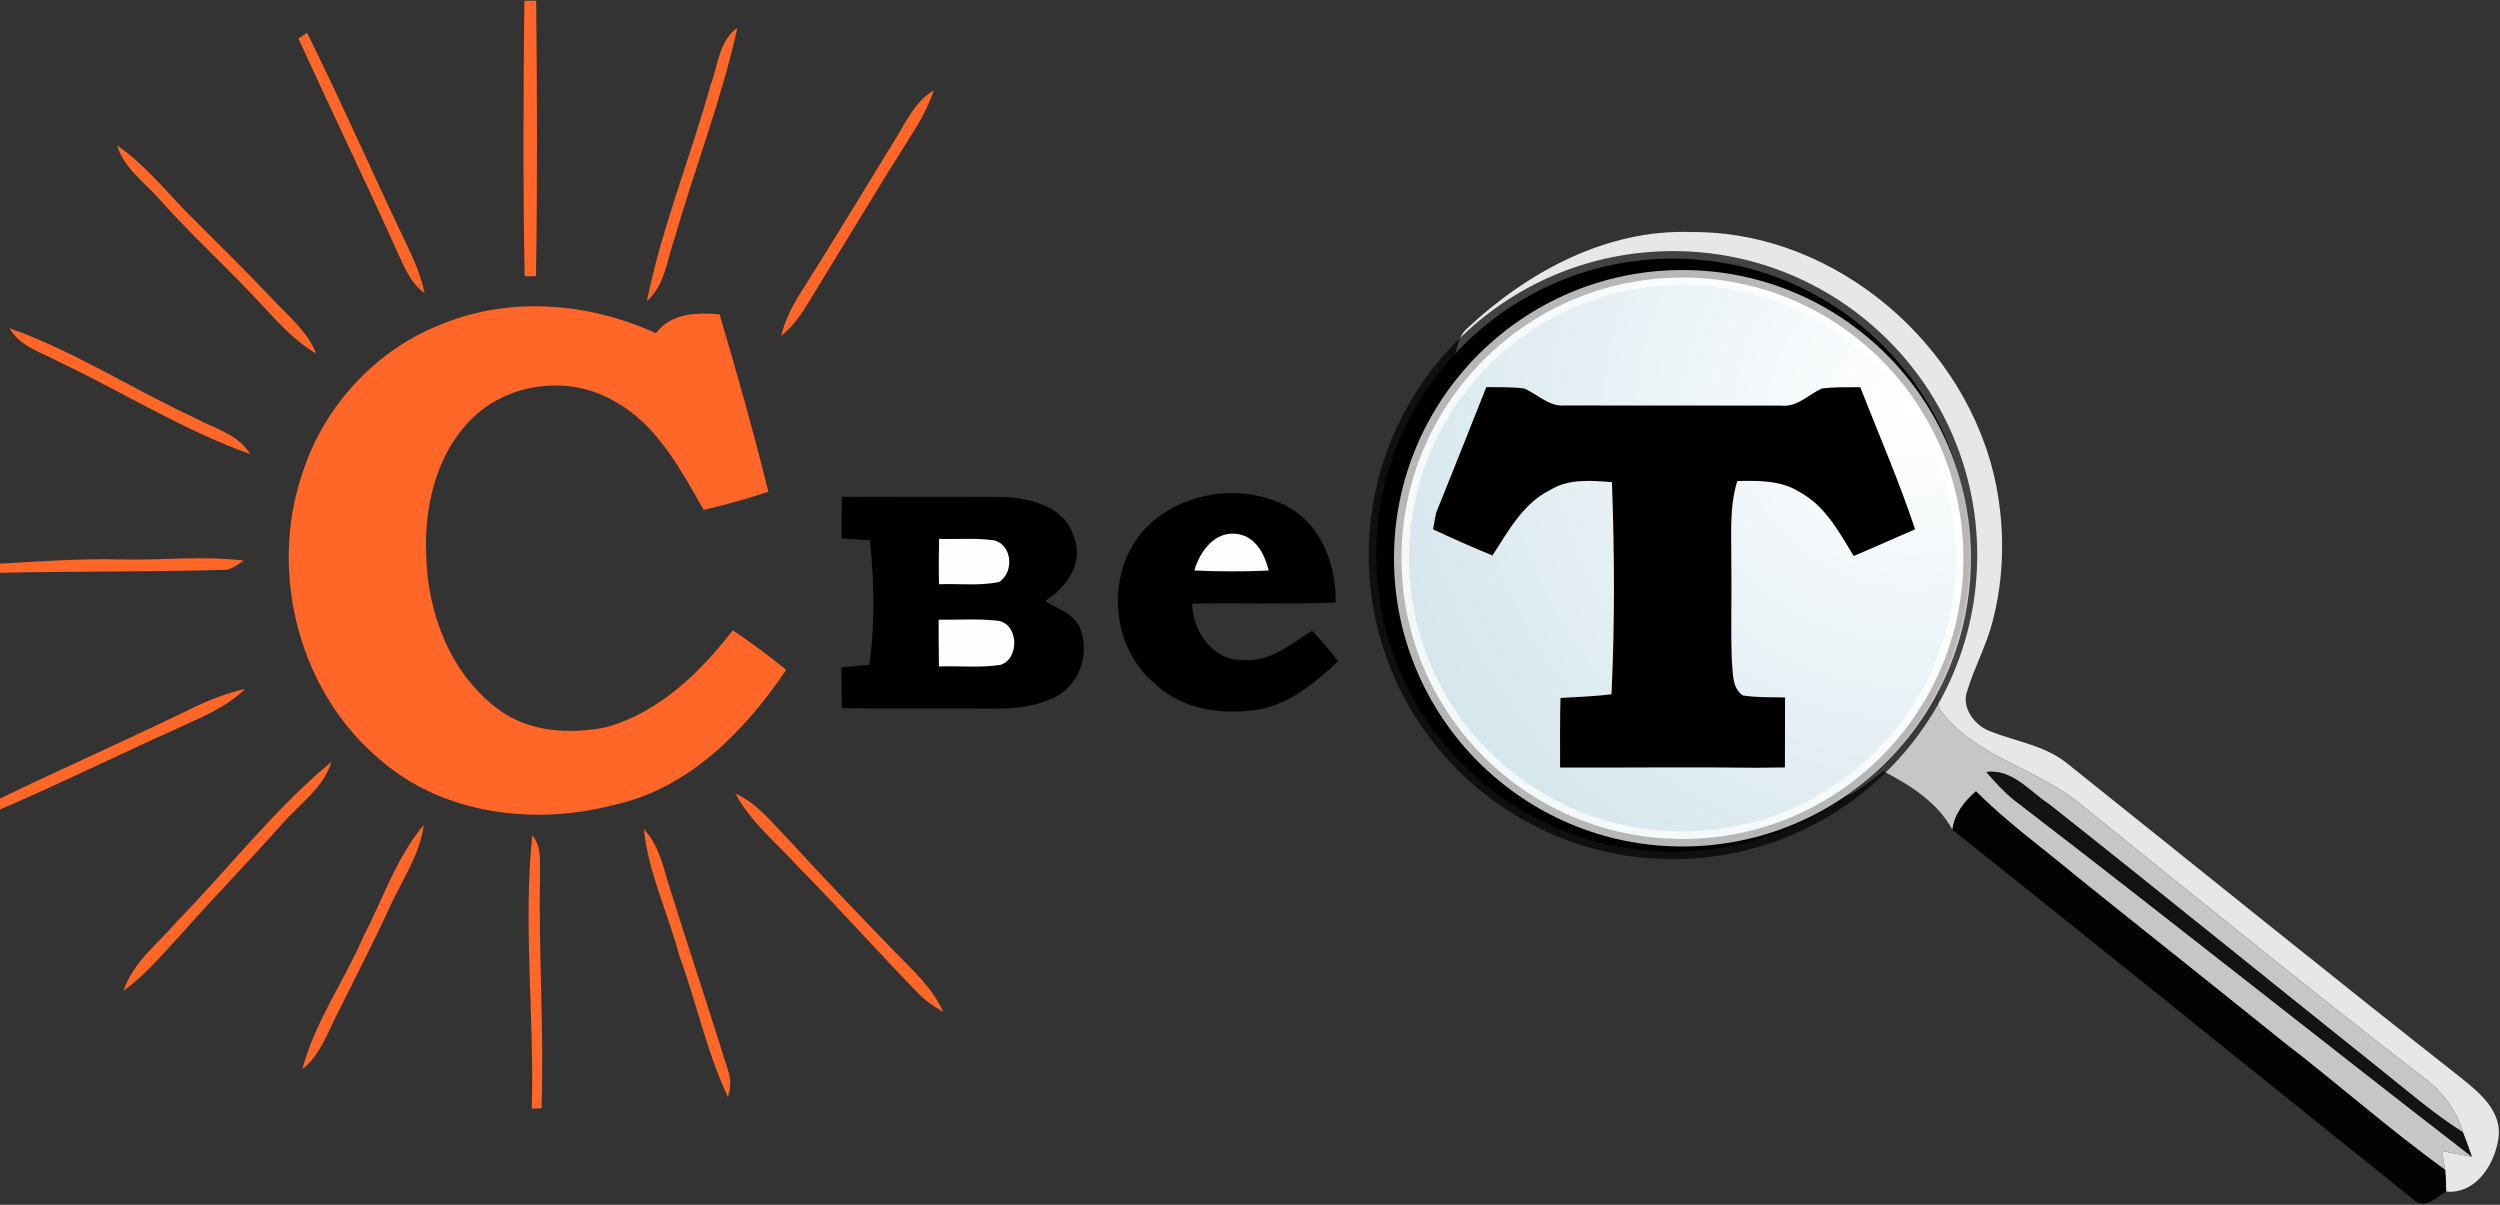 <?xml version="1.0" encoding="UTF-8" standalone="no"?>
<svg width="166px" height="80px" viewBox="0 0 166 80" version="1.1" xmlns="http://www.w3.org/2000/svg" xmlns:xlink="http://www.w3.org/1999/xlink" xmlns:sketch="http://www.bohemiancoding.com/sketch/ns">
    <rect x="0" y="0" width="166" height="80" fill="#333333" stroke="none"/>
    <!-- Generator: Sketch 3.2 (9961) - http://www.bohemiancoding.com/sketch -->
    <title>logo-group 2</title>
    <desc>Created with Sketch.</desc>
    <defs>
        <radialGradient cx="90.895%" cy="23.727%" fx="90.895%" fy="23.727%" r="98.594%" id="radialGradient-1">
            <stop stop-color="#FFFFFF" offset="0%"></stop>
            <stop stop-color="#D5E6ED" offset="100%"></stop>
        </radialGradient>
    </defs>
    <g id="Page-1" stroke="none" stroke-width="1" fill="none" fill-rule="evenodd" sketch:type="MSPage">
        <g id="Artboard-6" sketch:type="MSArtboardGroup" transform="translate(-213, -852)">
            <g id="logo-group-2" sketch:type="MSLayerGroup" transform="translate(213, 852)">
                <path d="M34.818,0.054 C35.015,0.054 35.409,0.05 35.602,0.046 C35.665,6.145 35.69,12.247 35.589,18.346 C35.401,18.346 35.023,18.346 34.835,18.341 C34.722,12.251 34.751,6.149 34.818,0.054" id="Fill-2" fill="#FF6627" sketch:type="MSShapeGroup"></path>
                <path d="M19.815,2.559 C19.958,2.463 20.247,2.274 20.389,2.182 C22.682,6.806 24.753,11.535 26.979,16.193 C27.491,17.24 27.952,18.32 28.195,19.464 C27.18,18.743 26.774,17.55 26.267,16.469 C24.162,11.812 21.932,7.208 19.815,2.559" id="Fill-3" fill="#FF6627" sketch:type="MSShapeGroup"></path>
                <path d="M47.188,5.629 C47.687,4.331 47.729,2.71 48.962,1.843 C47.914,6.601 46.136,11.175 44.782,15.853 C44.288,17.269 44.153,18.94 42.955,19.992 C43.944,15.099 45.855,10.438 47.188,5.629" id="Fill-4" fill="#FF6627" sketch:type="MSShapeGroup"></path>
                <path d="M59.341,9.42 C60.116,8.205 60.703,6.764 62.007,5.998 C61.646,7.049 61.118,8.029 60.519,8.963 C58.448,12.218 56.478,15.535 54.453,18.819 C53.69,20.05 53.019,21.382 51.867,22.312 C52.127,21.219 52.655,20.226 53.254,19.288 C55.325,16.025 57.312,12.708 59.341,9.42" id="Fill-5" fill="#FF6627" sketch:type="MSShapeGroup"></path>
                <path d="M7.776,9.654 C9.612,10.919 11.004,12.687 12.559,14.258 C14.362,16.08 16.206,17.86 17.967,19.728 C19.061,20.901 20.377,21.948 20.997,23.476 C19.601,22.672 18.524,21.462 17.434,20.302 C15.233,17.885 12.785,15.707 10.618,13.261 C9.612,12.113 8.241,11.183 7.776,9.654" id="Fill-6" fill="#FF6627" sketch:type="MSShapeGroup"></path>
                <path d="M97.353,21.868 C101.382,18.073 106.672,15.187 112.348,15.409 C121.918,15.347 130.679,22.924 132.54,32.201 C133.131,35.196 133.081,38.333 132.301,41.29 C131.895,42.865 131.102,44.302 130.633,45.851 C130.209,46.945 131.069,48.117 132.062,48.524 C133.844,49.252 135.873,49.491 137.382,50.79 C146.076,57.734 154.724,64.741 163.476,71.619 C164.65,72.565 166.038,73.726 165.92,75.393 C165.744,77.173 164.466,79.309 162.428,79.12 C162.412,78.639 162.399,78.157 162.357,77.68 C162.29,77.257 162.215,76.842 162.143,76.427 C162.802,76.561 163.464,76.674 164.13,76.804 C163.942,76.26 163.749,75.719 163.539,75.187 C163.091,73.625 162.055,72.343 160.743,71.409 C153.118,65.508 145.64,59.426 138.128,53.382 C135.311,51.062 131.383,50.316 129.036,47.409 C128.239,46.568 128.922,45.432 129.195,44.524 C130.826,40.465 131.484,35.745 129.752,31.61 C128.231,25.868 123.871,21.035 118.401,18.773 C113.291,16.729 107.292,16.85 102.371,19.372 C100.183,20.427 98.305,21.998 96.578,23.682 C96.779,23.062 96.846,22.337 97.353,21.868" id="Fill-7" fill="#E7E7E7" sketch:type="MSShapeGroup"></path>
                <path d="M102.371,19.372 C107.292,16.85 113.291,16.729 118.401,18.773 C123.871,21.035 128.231,25.868 129.752,31.61 L129.752,31.975 C128.289,27.414 125.368,23.263 121.184,20.825 C113.668,16.13 103.004,18.115 97.244,24.704 C93.937,28.193 92.671,33.097 92.352,37.772 C92.805,40.854 93.442,43.971 94.981,46.718 C96.402,49.298 98.518,51.476 100.962,53.11 C103.226,54.387 105.59,55.719 108.231,55.962 C111.421,56.13 114.745,56.318 117.747,55.007 C119.046,54.568 120.296,53.969 121.406,53.152 C120.01,54.572 118.007,55.079 116.166,55.657 C107.359,58.266 96.825,53.604 93.367,44.972 C91.367,41.018 91.116,36.348 92.101,32.08 C93.111,29.072 94.389,26.036 96.578,23.682 C98.305,21.998 100.183,20.427 102.371,19.372" id="Fill-8" fill="#494A4D" sketch:type="MSShapeGroup"></path>
                <path d="M97.244,24.704 C103.004,18.115 113.668,16.13 121.184,20.825 C125.368,23.263 128.289,27.414 129.752,31.975 C129.799,35.464 130.352,39.045 129.237,42.434 C128.059,46.844 124.869,50.341 121.406,53.152 C120.296,53.969 119.046,54.568 117.747,55.007 C115.923,53.701 113.945,52.637 111.937,51.644 C113.517,51.443 115.089,51.183 116.669,50.978 C117.282,50.97 117.902,50.965 118.518,50.957 C118.518,49.412 118.518,47.862 118.527,46.312 C117.592,46.291 116.649,46.325 115.722,46.178 C114.976,45.659 115.089,44.683 114.993,43.891 C114.913,41.688 114.997,39.485 114.959,37.282 C114.972,35.497 114.817,33.671 115.357,31.941 C116.762,31.912 118.267,31.883 119.499,32.674 C121.193,33.583 122.119,35.342 123.087,36.917 C124.45,36.343 125.799,35.728 127.162,35.146 C126.097,31.946 124.752,28.846 123.519,25.709 C122.664,25.726 121.8,25.68 120.949,25.801 C120.065,26.224 119.306,27.062 118.241,26.932 C113.471,26.924 108.701,26.932 103.93,26.924 C102.874,27.032 102.119,26.191 101.222,25.801 C100.384,25.684 99.533,25.717 98.69,25.705 C97.596,28.494 96.473,31.271 95.358,34.057 C94.385,35.317 93.358,36.536 92.352,37.772 C92.671,33.097 93.937,28.193 97.244,24.704" id="Fill-9" fill="#F2F8FA" sketch:type="MSShapeGroup"></path>
                <path d="M43.55,22.124 C44.568,20.783 46.241,20.737 47.779,20.871 C48.936,24.775 50.039,28.695 51.02,32.649 C49.607,33.114 48.178,33.533 46.727,33.851 C45.176,31.166 43.642,28.193 40.808,26.651 C37.824,24.867 33.69,25.391 31.255,27.874 C28.949,30.216 28.161,33.654 28.3,36.854 C28.375,40.67 29.884,44.674 32.999,47.032 C35.04,48.612 37.786,48.775 40.234,48.293 C43.747,47.313 46.48,44.67 48.656,41.855 C49.884,42.668 51.062,43.552 52.206,44.477 C49.469,48.524 45.742,52.364 40.792,53.437 C35.581,54.823 29.507,54.111 25.319,50.513 C19.849,45.998 17.799,38.01 20.104,31.351 C21.551,26.898 25.034,23.146 29.431,21.487 C33.963,19.652 39.153,20.117 43.55,22.124 Z" id="Fill-10" fill="#FF6627" sketch:type="MSShapeGroup"></path>
                <path d="M0.633,21.793 C4.938,23.317 8.807,25.847 12.949,27.753 C14.227,28.448 15.816,28.834 16.617,30.153 C12.203,28.578 8.187,26.057 3.961,24.046 C2.788,23.405 1.333,23.037 0.633,21.793" id="Fill-11" fill="#FF6627" sketch:type="MSShapeGroup"></path>
                <path d="M129.752,31.975 L129.752,31.61 C131.484,35.745 130.826,40.465 129.195,44.524 C128.922,45.432 128.239,46.568 129.036,47.409 C131.383,50.316 135.311,51.062 138.128,53.382 C145.64,59.426 153.118,65.508 160.743,71.409 C162.055,72.343 163.091,73.625 163.539,75.187 C161.548,73.923 159.762,72.369 157.922,70.903 C150.624,65.076 143.372,59.183 136.049,53.391 C134.749,52.54 133.613,51.049 131.895,51.259 C132.469,51.925 133.064,52.582 133.756,53.135 C143.938,60.951 153.978,68.951 164.13,76.804 C163.464,76.674 162.802,76.561 162.143,76.427 C162.215,76.842 162.29,77.257 162.357,77.68 C158.656,75.012 155.244,71.975 151.626,69.198 C147.069,65.52 142.475,61.889 137.914,58.22 C135.663,56.343 133.278,54.622 131.203,52.545 C130.432,53.227 129.769,54.044 129.643,55.104 C128.654,53.269 126.835,52.138 125.049,51.204 C123.955,52.046 122.865,53.072 121.406,53.152 C124.869,50.341 128.059,46.844 129.237,42.434 C130.352,39.045 129.799,35.464 129.752,31.975" id="Fill-14" fill="#C4C6C8" sketch:type="MSShapeGroup"></path>
                <path d="M76.125,35.012 C78.548,32.565 82.707,32.021 85.679,33.747 C87.829,35.032 88.726,37.613 88.688,40.013 C85.511,40.138 82.333,40.013 79.156,40.084 C79.181,41.943 80.569,43.904 82.572,43.824 C84.329,43.975 85.729,42.752 87.121,41.876 C87.724,42.526 88.311,43.192 88.848,43.904 C87.46,45.219 85.926,46.505 84.035,47.012 C81.487,47.56 78.557,47.242 76.624,45.328 C73.631,42.823 73.417,37.797 76.125,35.012" id="Fill-15" fill="#000000" sketch:type="MSShapeGroup"></path>
                <path d="M55.899,32.984 C59.492,33.001 63.088,32.955 66.681,33.001 C68.513,33.085 70.722,33.675 71.309,35.661 C72.005,37.395 70.797,39.003 69.406,39.912 C70.185,40.406 71.204,40.712 71.661,41.583 C72.403,43.217 71.766,45.345 70.181,46.232 C68.974,46.848 67.591,47.062 66.249,47.045 C62.799,47.024 59.349,47.058 55.899,47.024 C55.882,46.115 55.874,45.21 55.87,44.302 C56.482,44.276 57.094,44.193 57.71,44.155 C58.129,41.432 58.037,38.614 57.765,35.874 C57.136,35.828 56.511,35.791 55.882,35.757 C55.878,34.831 55.882,33.91 55.899,32.984" id="Fill-16" fill="#000000" sketch:type="MSShapeGroup"></path>
                <path d="M62.355,35.782 C63.575,35.816 64.807,35.707 66.019,35.879 C67.238,36.214 67.331,37.998 66.346,38.643 C65.033,38.919 63.679,38.739 62.351,38.794 C62.325,37.788 62.334,36.783 62.355,35.782" id="Fill-17" fill="#FEFEFE" sketch:type="MSShapeGroup"></path>
                <path d="M79.307,37.881 C79.659,36.624 80.657,35.254 82.124,35.451 C83.377,35.606 83.968,36.792 84.245,37.885 C82.598,37.956 80.95,37.96 79.307,37.881" id="Fill-18" fill="#FDFDFD" sketch:type="MSShapeGroup"></path>
                <path d="M0,37.424 C2.653,37.273 5.307,37.085 7.965,37.148 C10.702,37.215 13.452,36.888 16.185,37.223 C15.72,37.52 15.275,37.914 14.68,37.843 C9.788,37.973 4.892,37.931 0,38.031 L0,37.424" id="Fill-19" fill="#FF6627" sketch:type="MSShapeGroup"></path>
                <path d="M62.325,41.148 C63.596,41.164 64.874,41.072 66.144,41.206 C67.616,41.273 67.762,43.698 66.454,44.142 C65.101,44.36 63.717,44.205 62.346,44.251 C62.33,43.217 62.325,42.182 62.325,41.148" id="Fill-20" fill="#FEFEFE" sketch:type="MSShapeGroup"></path>
                <path d="M12.71,47.049 C13.846,46.488 15.041,46.031 16.277,45.738 C14.969,47.037 13.221,47.682 11.591,48.448 C7.717,50.191 3.907,52.075 0,53.747 L0,53.022 C4.213,50.982 8.501,49.102 12.71,47.049" id="Fill-22" fill="#FF6627" sketch:type="MSShapeGroup"></path>
                <g id="Fill-13-+-Fill-21-+-Fill-23" transform="translate(92.222, 31.832)" sketch:type="MSShapeGroup">
                    <path d="M10.715,0.699 C11.947,-0.063 13.435,0.075 14.81,0.18 C14.982,4.871 15.007,9.579 14.781,14.266 C13.649,12.691 12.463,11.158 11.28,9.625 C8.375,11.271 5.554,13.064 2.758,14.886 C1.22,12.138 0.583,9.022 0.13,5.939 C1.136,4.704 2.163,3.485 3.136,2.224 C3.085,2.496 2.98,3.041 2.93,3.313 C4.23,3.92 5.546,4.511 6.879,5.051 C7.927,3.43 8.908,1.592 10.715,0.699" id="Fill-13" fill="#DEECF0"></path>
                    <path d="M2.758,14.886 C5.554,13.064 8.375,11.271 11.28,9.625 C12.463,11.158 13.649,12.691 14.781,14.266 C13.657,14.413 12.521,14.438 11.394,14.513 L11.1,14.542 C10.962,15.807 10.941,17.085 10.698,18.333 C10.492,19.548 9.499,20.385 8.74,21.277 C6.296,19.644 4.179,17.466 2.758,14.886" id="Fill-21" fill="#CEE2E9"></path>
                    <path d="M11.1,14.542 L11.394,14.513 C11.356,16.05 11.364,17.592 11.368,19.133 C15.728,19.146 20.088,19.091 24.447,19.146 C22.867,19.351 21.295,19.61 19.715,19.812 C21.723,20.804 23.701,21.868 25.525,23.175 C22.523,24.486 19.199,24.297 16.009,24.13 C13.368,23.887 11.004,22.555 8.74,21.277 C9.499,20.385 10.492,19.548 10.698,18.333 C10.941,17.085 10.962,15.807 11.1,14.542" id="Fill-23" fill="#BDD7E1"></path>
                </g>
                <path d="M11.771,61.164 C15.196,57.654 18.226,53.721 22.008,50.584 C21.475,52.348 19.866,53.391 18.717,54.723 C16.558,57.173 14.261,59.502 12.102,61.952 C10.857,63.28 9.692,64.712 8.204,65.784 C8.832,63.874 10.518,62.647 11.771,61.164" id="Fill-24" fill="#FF6627" sketch:type="MSShapeGroup"></path>
                <path d="M131.895,51.259 C133.613,51.049 134.749,52.54 136.049,53.391 C143.372,59.183 150.624,65.076 157.922,70.903 C159.762,72.369 161.548,73.923 163.539,75.187 C163.749,75.719 163.942,76.26 164.13,76.804 C153.978,68.951 143.938,60.951 133.756,53.135 C133.064,52.582 132.469,51.925 131.895,51.259" id="Fill-25" fill="#131313" sketch:type="MSShapeGroup"></path>
                <path d="M129.643,55.104 C129.769,54.044 130.432,53.227 131.203,52.545 C133.278,54.622 135.663,56.343 137.914,58.22 C142.475,61.889 147.069,65.52 151.626,69.198 C155.244,71.975 158.656,75.012 162.357,77.68 C162.399,78.157 162.412,78.639 162.428,79.12 C161.812,79.443 161.116,80.276 160.383,79.749 C150.129,71.548 139.926,63.271 129.643,55.104" id="Fill-26" fill="#010202" sketch:type="MSShapeGroup"></path>
                <path d="M48.832,52.691 C50.29,53.34 51.267,54.639 52.357,55.749 C54.692,58.299 57.086,60.796 59.492,63.28 C60.661,64.473 61.944,65.634 62.631,67.196 C62.04,66.848 61.462,66.471 60.984,65.973 C58.297,63.217 55.744,60.327 53.036,57.592 C51.594,55.992 49.859,54.614 48.832,52.691" id="Fill-27" fill="#FF6627" sketch:type="MSShapeGroup"></path>
                <path d="M24.137,62.174 C25.432,59.69 26.321,56.934 28.14,54.769 C27.885,56.779 26.673,58.454 25.864,60.264 C24.778,62.626 23.58,64.934 22.423,67.263 C21.752,68.57 21.266,70.052 20.075,70.999 C20.905,67.853 22.854,65.143 24.137,62.174" id="Fill-28" fill="#FF6627" sketch:type="MSShapeGroup"></path>
                <path d="M42.753,55.07 C43.793,56.138 44.044,57.646 44.489,59.012 C45.746,63.037 47.088,67.032 48.337,71.062 C48.555,71.64 48.517,72.255 48.337,72.842 C46.916,69.847 46.254,66.563 45.109,63.464 C44.363,60.658 43.064,57.977 42.753,55.07" id="Fill-29" fill="#FF6627" sketch:type="MSShapeGroup"></path>
                <ellipse id="Oval-1" stroke-opacity="0.714" stroke="#000000" fill="#000000" sketch:type="MSShapeGroup" cx="111.086" cy="36.859" rx="19.702" ry="19.686"></ellipse>
                <path d="M111.715,55.707 C122.017,55.707 130.369,47.362 130.369,37.068 C130.369,26.774 122.017,18.429 111.715,18.429 C101.412,18.429 93.061,26.774 93.061,37.068 C93.061,47.362 101.412,55.707 111.715,55.707 Z" id="Oval-2" stroke-opacity="0.717" stroke="#FFFFFF" fill="url(#radialGradient-1)" sketch:type="MSShapeGroup"></path>
                <path d="M35.342,55.476 C36.013,56.243 35.824,57.273 35.858,58.216 C35.753,63.342 36.139,68.465 35.954,73.592 C35.795,73.596 35.472,73.6 35.309,73.604 C35.493,67.56 34.722,61.495 35.342,55.476" id="Fill-30" fill="#FF6627" sketch:type="MSShapeGroup"></path>
                <path d="M98.69,25.705 C99.533,25.717 100.384,25.684 101.222,25.801 C102.119,26.191 102.874,27.032 103.93,26.924 C108.701,26.932 113.471,26.924 118.241,26.932 C119.306,27.062 120.065,26.224 120.949,25.801 C121.8,25.68 122.664,25.726 123.519,25.709 C124.752,28.846 126.097,31.946 127.162,35.146 C125.799,35.728 124.45,36.343 123.087,36.917 C122.119,35.342 121.193,33.583 119.499,32.674 C118.267,31.883 116.762,31.912 115.357,31.941 C114.817,33.671 114.972,35.497 114.959,37.282 C114.997,39.485 114.913,41.688 114.993,43.891 C115.089,44.683 114.976,45.659 115.722,46.178 C116.649,46.325 117.592,46.291 118.527,46.312 C118.518,47.862 118.518,49.412 118.518,50.957 C117.902,50.965 117.282,50.97 116.669,50.978 C112.31,50.924 107.95,50.978 103.591,50.965 C103.587,49.424 103.578,47.883 103.616,46.346 C104.743,46.27 105.879,46.245 107.003,46.098 C107.229,41.412 107.204,36.704 107.032,32.013 C105.657,31.908 104.169,31.77 102.937,32.532 C101.13,33.424 100.149,35.263 99.101,36.884 C97.768,36.343 96.452,35.753 95.152,35.146 C95.203,34.873 95.307,34.329 95.358,34.057 C96.473,31.271 97.596,28.494 98.69,25.705" id="Fill-12" fill="#000000" sketch:type="MSShapeGroup"></path>
            </g>
        </g>
    </g>
</svg>